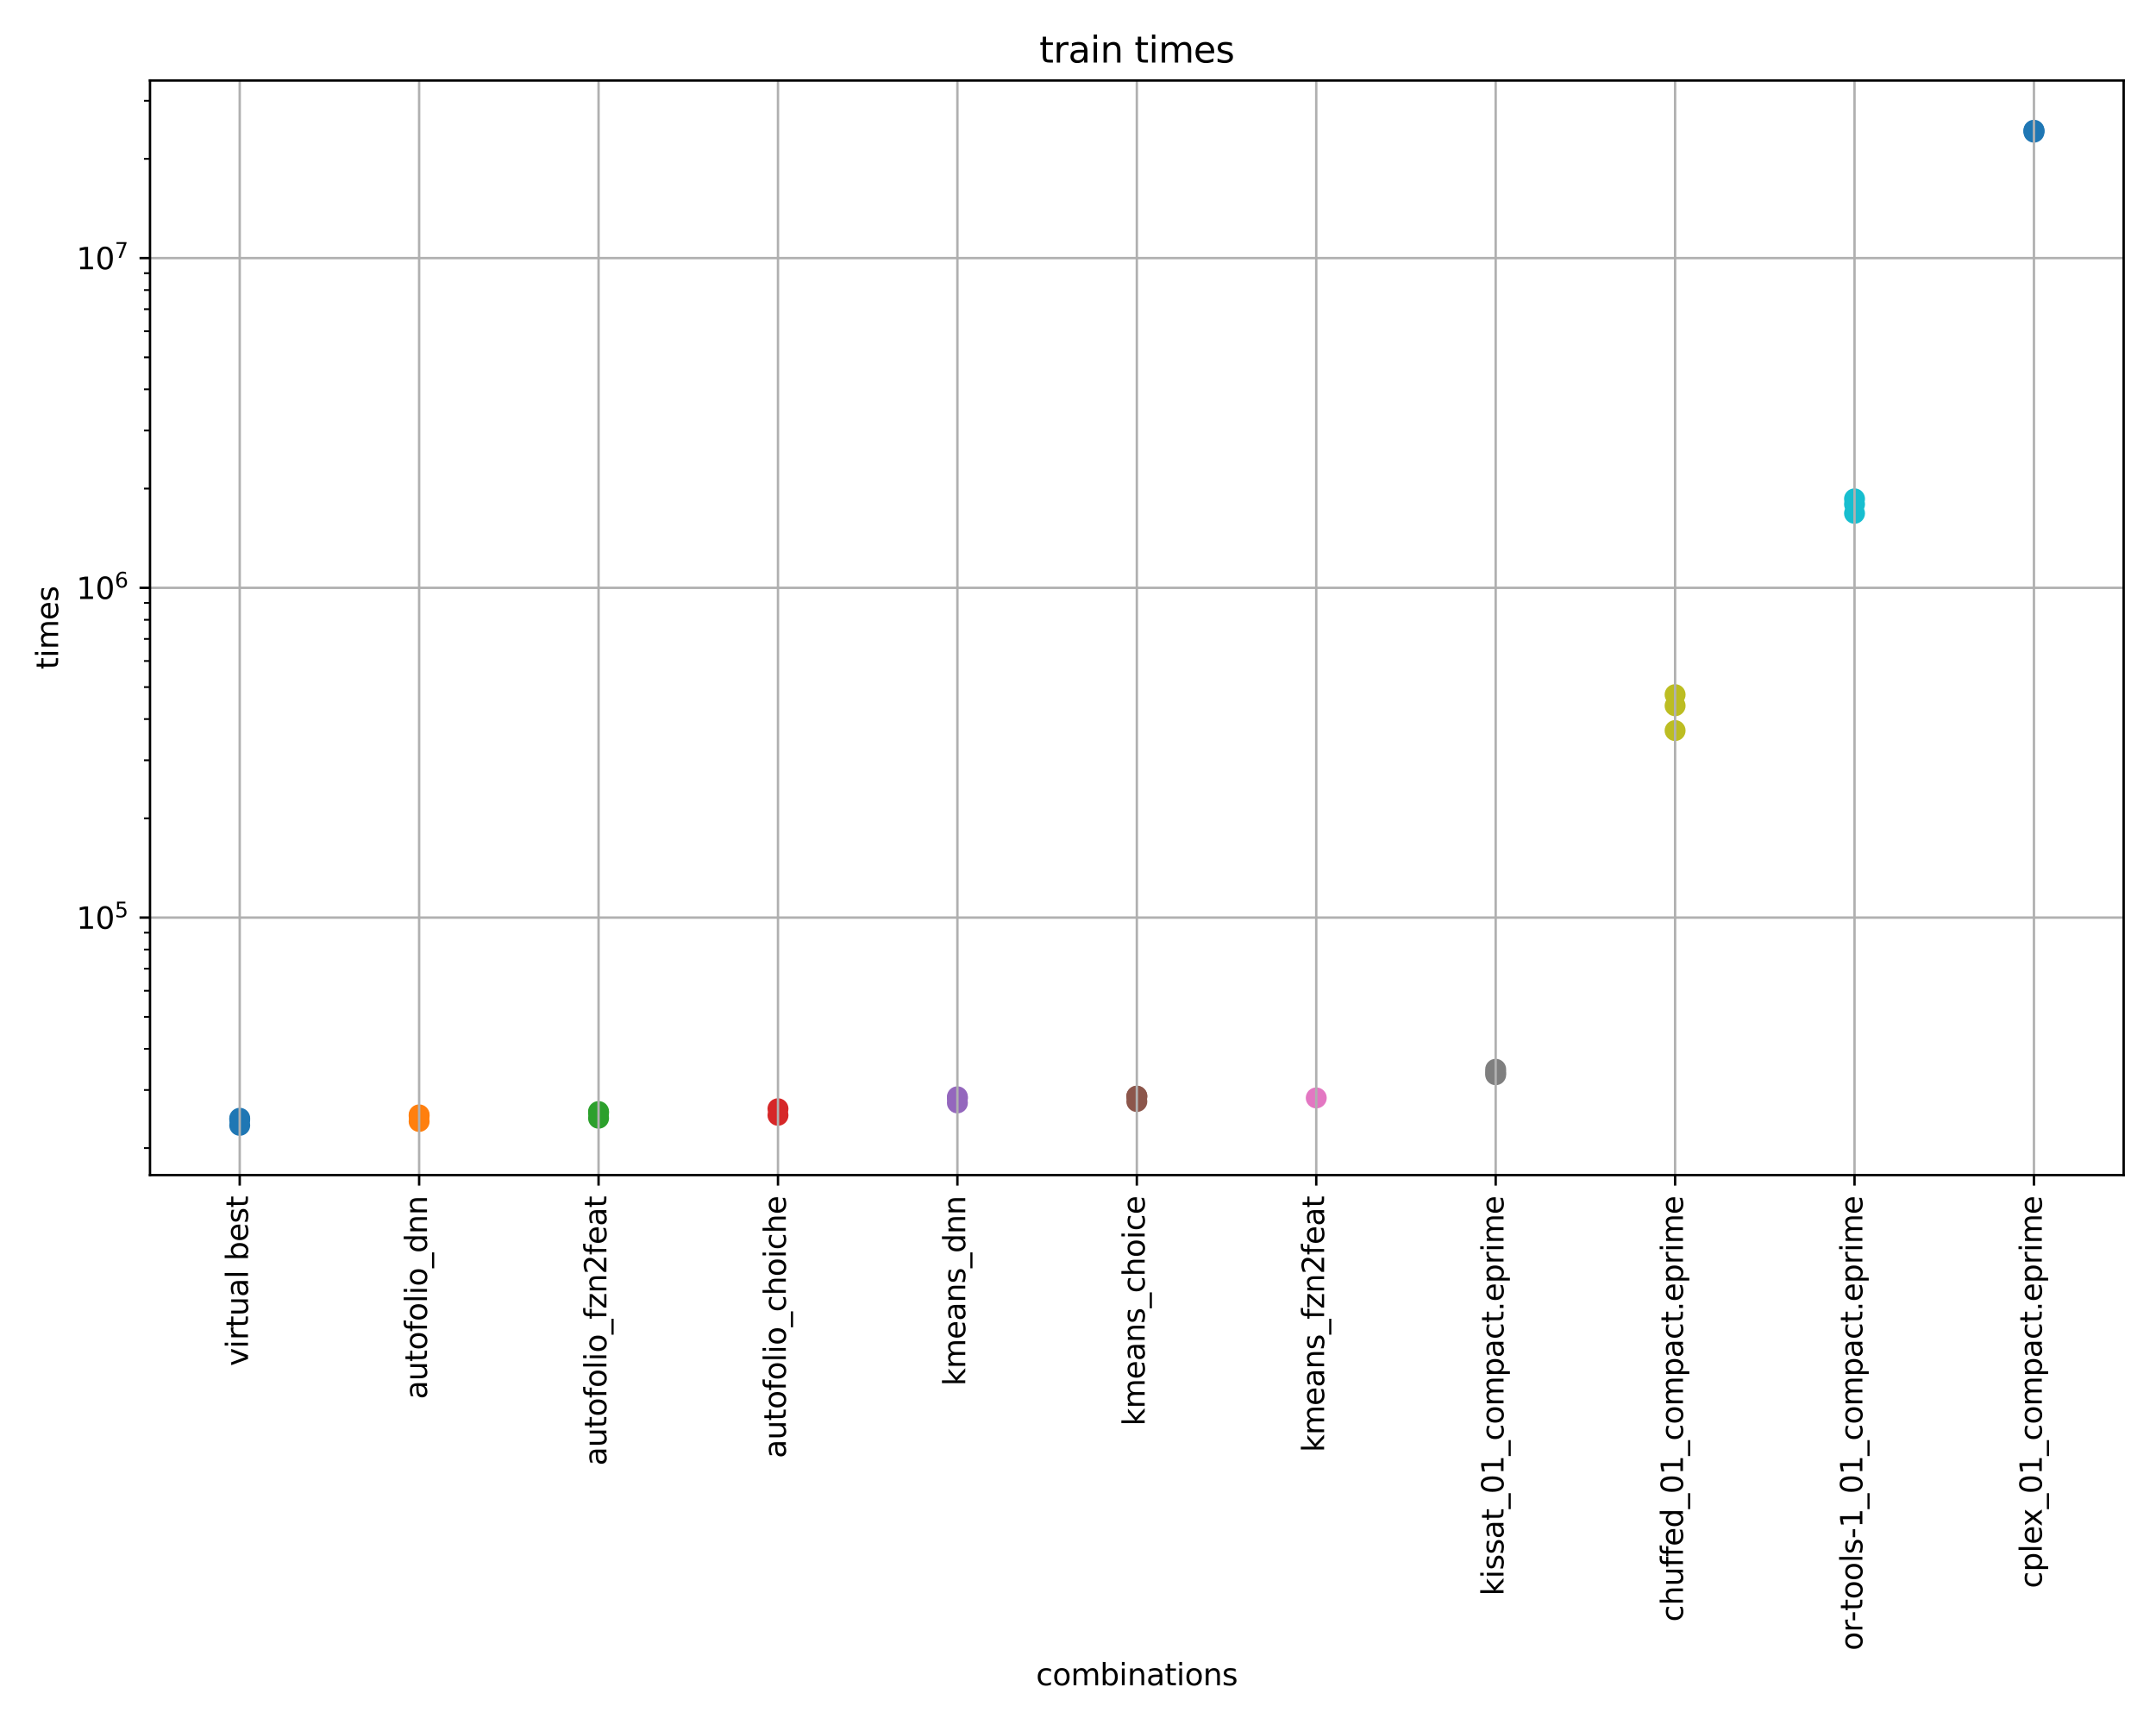 <?xml version="1.0" encoding="utf-8" standalone="no"?>
<!DOCTYPE svg PUBLIC "-//W3C//DTD SVG 1.1//EN"
  "http://www.w3.org/Graphics/SVG/1.1/DTD/svg11.dtd">
<svg xmlns:xlink="http://www.w3.org/1999/xlink" width="720pt" height="576pt" viewBox="0 0 720 576" xmlns="http://www.w3.org/2000/svg" version="1.1">
 <defs>
  <style type="text/css">*{stroke-linejoin: round; stroke-linecap: butt}</style>
 </defs>
 <g id="figure_1">
  <g id="patch_1">
   <path d="M 0 576 
L 720 576 
L 720 0 
L 0 0 
z
" style="fill: #ffffff"/>
  </g>
  <g id="axes_1">
   <g id="patch_2">
    <path d="M 50.093 392.38 
L 709.2 392.38 
L 709.2 26.88 
L 50.093 26.88 
z
" style="fill: #ffffff"/>
   </g>
   <g id="PathCollection_1">
    <defs>
     <path id="m46667ea261" d="M 0 3 
C 0.796 3 1.559 2.684 2.121 2.121 
C 2.684 1.559 3 0.796 3 0 
C 3 -0.796 2.684 -1.559 2.121 -2.121 
C 1.559 -2.684 0.796 -3 0 -3 
C -0.796 -3 -1.559 -2.684 -2.121 -2.121 
C -2.684 -1.559 -3 -0.796 -3 0 
C -3 0.796 -2.684 1.559 -2.121 2.121 
C -1.559 2.684 -0.796 3 0 3 
z
" style="stroke: #1f77b4"/>
    </defs>
    <g clip-path="url(#p99bb339313)">
     <use xlink:href="#m46667ea261" x="80.052" y="373.408" style="fill: #1f77b4; stroke: #1f77b4"/>
     <use xlink:href="#m46667ea261" x="80.052" y="375.766" style="fill: #1f77b4; stroke: #1f77b4"/>
     <use xlink:href="#m46667ea261" x="80.052" y="373.908" style="fill: #1f77b4; stroke: #1f77b4"/>
    </g>
   </g>
   <g id="PathCollection_2">
    <defs>
     <path id="m4de98bf201" d="M 0 3 
C 0.796 3 1.559 2.684 2.121 2.121 
C 2.684 1.559 3 0.796 3 0 
C 3 -0.796 2.684 -1.559 2.121 -2.121 
C 1.559 -2.684 0.796 -3 0 -3 
C -0.796 -3 -1.559 -2.684 -2.121 -2.121 
C -2.684 -1.559 -3 -0.796 -3 0 
C -3 0.796 -2.684 1.559 -2.121 2.121 
C -1.559 2.684 -0.796 3 0 3 
z
" style="stroke: #ff7f0e"/>
    </defs>
    <g clip-path="url(#p99bb339313)">
     <use xlink:href="#m4de98bf201" x="139.971" y="372.271" style="fill: #ff7f0e; stroke: #ff7f0e"/>
     <use xlink:href="#m4de98bf201" x="139.971" y="374.471" style="fill: #ff7f0e; stroke: #ff7f0e"/>
     <use xlink:href="#m4de98bf201" x="139.971" y="372.669" style="fill: #ff7f0e; stroke: #ff7f0e"/>
    </g>
   </g>
   <g id="PathCollection_3">
    <defs>
     <path id="mc4542f1af9" d="M 0 3 
C 0.796 3 1.559 2.684 2.121 2.121 
C 2.684 1.559 3 0.796 3 0 
C 3 -0.796 2.684 -1.559 2.121 -2.121 
C 1.559 -2.684 0.796 -3 0 -3 
C -0.796 -3 -1.559 -2.684 -2.121 -2.121 
C -2.684 -1.559 -3 -0.796 -3 0 
C -3 0.796 -2.684 1.559 -2.121 2.121 
C -1.559 2.684 -0.796 3 0 3 
z
" style="stroke: #2ca02c"/>
    </defs>
    <g clip-path="url(#p99bb339313)">
     <use xlink:href="#mc4542f1af9" x="199.89" y="371.164" style="fill: #2ca02c; stroke: #2ca02c"/>
     <use xlink:href="#mc4542f1af9" x="199.89" y="373.389" style="fill: #2ca02c; stroke: #2ca02c"/>
     <use xlink:href="#mc4542f1af9" x="199.89" y="371.604" style="fill: #2ca02c; stroke: #2ca02c"/>
    </g>
   </g>
   <g id="PathCollection_4">
    <defs>
     <path id="m61d41104b4" d="M 0 3 
C 0.796 3 1.559 2.684 2.121 2.121 
C 2.684 1.559 3 0.796 3 0 
C 3 -0.796 2.684 -1.559 2.121 -2.121 
C 1.559 -2.684 0.796 -3 0 -3 
C -0.796 -3 -1.559 -2.684 -2.121 -2.121 
C -2.684 -1.559 -3 -0.796 -3 0 
C -3 0.796 -2.684 1.559 -2.121 2.121 
C -1.559 2.684 -0.796 3 0 3 
z
" style="stroke: #d62728"/>
    </defs>
    <g clip-path="url(#p99bb339313)">
     <use xlink:href="#m61d41104b4" x="259.809" y="372.41" style="fill: #d62728; stroke: #d62728"/>
     <use xlink:href="#m61d41104b4" x="259.809" y="370.221" style="fill: #d62728; stroke: #d62728"/>
    </g>
   </g>
   <g id="PathCollection_5">
    <defs>
     <path id="ma23ea38bd5" d="M 0 3 
C 0.796 3 1.559 2.684 2.121 2.121 
C 2.684 1.559 3 0.796 3 0 
C 3 -0.796 2.684 -1.559 2.121 -2.121 
C 1.559 -2.684 0.796 -3 0 -3 
C -0.796 -3 -1.559 -2.684 -2.121 -2.121 
C -2.684 -1.559 -3 -0.796 -3 0 
C -3 0.796 -2.684 1.559 -2.121 2.121 
C -1.559 2.684 -0.796 3 0 3 
z
" style="stroke: #9467bd"/>
    </defs>
    <g clip-path="url(#p99bb339313)">
     <use xlink:href="#ma23ea38bd5" x="319.727" y="366.73" style="fill: #9467bd; stroke: #9467bd"/>
     <use xlink:href="#ma23ea38bd5" x="319.727" y="368.274" style="fill: #9467bd; stroke: #9467bd"/>
     <use xlink:href="#ma23ea38bd5" x="319.727" y="366.238" style="fill: #9467bd; stroke: #9467bd"/>
    </g>
   </g>
   <g id="PathCollection_6">
    <defs>
     <path id="mafead6c5e0" d="M 0 3 
C 0.796 3 1.559 2.684 2.121 2.121 
C 2.684 1.559 3 0.796 3 0 
C 3 -0.796 2.684 -1.559 2.121 -2.121 
C 1.559 -2.684 0.796 -3 0 -3 
C -0.796 -3 -1.559 -2.684 -2.121 -2.121 
C -2.684 -1.559 -3 -0.796 -3 0 
C -3 0.796 -2.684 1.559 -2.121 2.121 
C -1.559 2.684 -0.796 3 0 3 
z
" style="stroke: #8c564b"/>
    </defs>
    <g clip-path="url(#p99bb339313)">
     <use xlink:href="#mafead6c5e0" x="379.646" y="366.09" style="fill: #8c564b; stroke: #8c564b"/>
     <use xlink:href="#mafead6c5e0" x="379.646" y="367.811" style="fill: #8c564b; stroke: #8c564b"/>
     <use xlink:href="#mafead6c5e0" x="379.646" y="366.007" style="fill: #8c564b; stroke: #8c564b"/>
    </g>
   </g>
   <g id="PathCollection_7">
    <defs>
     <path id="m220229f5ec" d="M 0 3 
C 0.796 3 1.559 2.684 2.121 2.121 
C 2.684 1.559 3 0.796 3 0 
C 3 -0.796 2.684 -1.559 2.121 -2.121 
C 1.559 -2.684 0.796 -3 0 -3 
C -0.796 -3 -1.559 -2.684 -2.121 -2.121 
C -2.684 -1.559 -3 -0.796 -3 0 
C -3 0.796 -2.684 1.559 -2.121 2.121 
C -1.559 2.684 -0.796 3 0 3 
z
" style="stroke: #e377c2"/>
    </defs>
    <g clip-path="url(#p99bb339313)">
     <use xlink:href="#m220229f5ec" x="439.565" y="366.611" style="fill: #e377c2; stroke: #e377c2"/>
    </g>
   </g>
   <g id="PathCollection_8">
    <defs>
     <path id="mea072cd351" d="M 0 3 
C 0.796 3 1.559 2.684 2.121 2.121 
C 2.684 1.559 3 0.796 3 0 
C 3 -0.796 2.684 -1.559 2.121 -2.121 
C 1.559 -2.684 0.796 -3 0 -3 
C -0.796 -3 -1.559 -2.684 -2.121 -2.121 
C -2.684 -1.559 -3 -0.796 -3 0 
C -3 0.796 -2.684 1.559 -2.121 2.121 
C -1.559 2.684 -0.796 3 0 3 
z
" style="stroke: #7f7f7f"/>
    </defs>
    <g clip-path="url(#p99bb339313)">
     <use xlink:href="#mea072cd351" x="499.484" y="357.052" style="fill: #7f7f7f; stroke: #7f7f7f"/>
     <use xlink:href="#mea072cd351" x="499.484" y="358.861" style="fill: #7f7f7f; stroke: #7f7f7f"/>
     <use xlink:href="#mea072cd351" x="499.484" y="358.114" style="fill: #7f7f7f; stroke: #7f7f7f"/>
    </g>
   </g>
   <g id="PathCollection_9">
    <defs>
     <path id="m4707b23584" d="M 0 3 
C 0.796 3 1.559 2.684 2.121 2.121 
C 2.684 1.559 3 0.796 3 0 
C 3 -0.796 2.684 -1.559 2.121 -2.121 
C 1.559 -2.684 0.796 -3 0 -3 
C -0.796 -3 -1.559 -2.684 -2.121 -2.121 
C -2.684 -1.559 -3 -0.796 -3 0 
C -3 0.796 -2.684 1.559 -2.121 2.121 
C -1.559 2.684 -0.796 3 0 3 
z
" style="stroke: #bcbd22"/>
    </defs>
    <g clip-path="url(#p99bb339313)">
     <use xlink:href="#m4707b23584" x="559.403" y="231.955" style="fill: #bcbd22; stroke: #bcbd22"/>
     <use xlink:href="#m4707b23584" x="559.403" y="243.949" style="fill: #bcbd22; stroke: #bcbd22"/>
     <use xlink:href="#m4707b23584" x="559.403" y="235.662" style="fill: #bcbd22; stroke: #bcbd22"/>
    </g>
   </g>
   <g id="PathCollection_10">
    <defs>
     <path id="m5db2e984d7" d="M 0 3 
C 0.796 3 1.559 2.684 2.121 2.121 
C 2.684 1.559 3 0.796 3 0 
C 3 -0.796 2.684 -1.559 2.121 -2.121 
C 1.559 -2.684 0.796 -3 0 -3 
C -0.796 -3 -1.559 -2.684 -2.121 -2.121 
C -2.684 -1.559 -3 -0.796 -3 0 
C -3 0.796 -2.684 1.559 -2.121 2.121 
C -1.559 2.684 -0.796 3 0 3 
z
" style="stroke: #17becf"/>
    </defs>
    <g clip-path="url(#p99bb339313)">
     <use xlink:href="#m5db2e984d7" x="619.322" y="166.574" style="fill: #17becf; stroke: #17becf"/>
     <use xlink:href="#m5db2e984d7" x="619.322" y="171.411" style="fill: #17becf; stroke: #17becf"/>
     <use xlink:href="#m5db2e984d7" x="619.322" y="168.37" style="fill: #17becf; stroke: #17becf"/>
    </g>
   </g>
   <g id="PathCollection_11">
    <g clip-path="url(#p99bb339313)">
     <use xlink:href="#m46667ea261" x="679.241" y="44.132" style="fill: #1f77b4; stroke: #1f77b4"/>
     <use xlink:href="#m46667ea261" x="679.241" y="43.494" style="fill: #1f77b4; stroke: #1f77b4"/>
     <use xlink:href="#m46667ea261" x="679.241" y="43.706" style="fill: #1f77b4; stroke: #1f77b4"/>
    </g>
   </g>
   <g id="matplotlib.axis_1">
    <g id="xtick_1">
     <g id="line2d_1">
      <path d="M 80.052 392.38 
L 80.052 26.88 
" clip-path="url(#p99bb339313)" style="fill: none; stroke: #b0b0b0; stroke-width: 0.8; stroke-linecap: square"/>
     </g>
     <g id="line2d_2">
      <defs>
       <path id="me579ce4ff3" d="M 0 0 
L 0 3.5 
" style="stroke: #000000; stroke-width: 0.8"/>
      </defs>
      <g>
       <use xlink:href="#me579ce4ff3" x="80.052" y="392.38" style="stroke: #000000; stroke-width: 0.8"/>
      </g>
     </g>
     <g id="text_1">
      <!-- virtual best -->
      <g transform="translate(82.811 456.161) rotate(-90) scale(0.1 -0.1)">
       <defs>
        <path id="DejaVuSans-76" d="M 191 3500 
L 800 3500 
L 1894 563 
L 2988 3500 
L 3597 3500 
L 2284 0 
L 1503 0 
L 191 3500 
z
" transform="scale(0.016)"/>
        <path id="DejaVuSans-69" d="M 603 3500 
L 1178 3500 
L 1178 0 
L 603 0 
L 603 3500 
z
M 603 4863 
L 1178 4863 
L 1178 4134 
L 603 4134 
L 603 4863 
z
" transform="scale(0.016)"/>
        <path id="DejaVuSans-72" d="M 2631 2963 
Q 2534 3019 2420 3045 
Q 2306 3072 2169 3072 
Q 1681 3072 1420 2755 
Q 1159 2438 1159 1844 
L 1159 0 
L 581 0 
L 581 3500 
L 1159 3500 
L 1159 2956 
Q 1341 3275 1631 3429 
Q 1922 3584 2338 3584 
Q 2397 3584 2469 3576 
Q 2541 3569 2628 3553 
L 2631 2963 
z
" transform="scale(0.016)"/>
        <path id="DejaVuSans-74" d="M 1172 4494 
L 1172 3500 
L 2356 3500 
L 2356 3053 
L 1172 3053 
L 1172 1153 
Q 1172 725 1289 603 
Q 1406 481 1766 481 
L 2356 481 
L 2356 0 
L 1766 0 
Q 1100 0 847 248 
Q 594 497 594 1153 
L 594 3053 
L 172 3053 
L 172 3500 
L 594 3500 
L 594 4494 
L 1172 4494 
z
" transform="scale(0.016)"/>
        <path id="DejaVuSans-75" d="M 544 1381 
L 544 3500 
L 1119 3500 
L 1119 1403 
Q 1119 906 1312 657 
Q 1506 409 1894 409 
Q 2359 409 2629 706 
Q 2900 1003 2900 1516 
L 2900 3500 
L 3475 3500 
L 3475 0 
L 2900 0 
L 2900 538 
Q 2691 219 2414 64 
Q 2138 -91 1772 -91 
Q 1169 -91 856 284 
Q 544 659 544 1381 
z
M 1991 3584 
L 1991 3584 
z
" transform="scale(0.016)"/>
        <path id="DejaVuSans-61" d="M 2194 1759 
Q 1497 1759 1228 1600 
Q 959 1441 959 1056 
Q 959 750 1161 570 
Q 1363 391 1709 391 
Q 2188 391 2477 730 
Q 2766 1069 2766 1631 
L 2766 1759 
L 2194 1759 
z
M 3341 1997 
L 3341 0 
L 2766 0 
L 2766 531 
Q 2569 213 2275 61 
Q 1981 -91 1556 -91 
Q 1019 -91 701 211 
Q 384 513 384 1019 
Q 384 1609 779 1909 
Q 1175 2209 1959 2209 
L 2766 2209 
L 2766 2266 
Q 2766 2663 2505 2880 
Q 2244 3097 1772 3097 
Q 1472 3097 1187 3025 
Q 903 2953 641 2809 
L 641 3341 
Q 956 3463 1253 3523 
Q 1550 3584 1831 3584 
Q 2591 3584 2966 3190 
Q 3341 2797 3341 1997 
z
" transform="scale(0.016)"/>
        <path id="DejaVuSans-6c" d="M 603 4863 
L 1178 4863 
L 1178 0 
L 603 0 
L 603 4863 
z
" transform="scale(0.016)"/>
        <path id="DejaVuSans-20" transform="scale(0.016)"/>
        <path id="DejaVuSans-62" d="M 3116 1747 
Q 3116 2381 2855 2742 
Q 2594 3103 2138 3103 
Q 1681 3103 1420 2742 
Q 1159 2381 1159 1747 
Q 1159 1113 1420 752 
Q 1681 391 2138 391 
Q 2594 391 2855 752 
Q 3116 1113 3116 1747 
z
M 1159 2969 
Q 1341 3281 1617 3432 
Q 1894 3584 2278 3584 
Q 2916 3584 3314 3078 
Q 3713 2572 3713 1747 
Q 3713 922 3314 415 
Q 2916 -91 2278 -91 
Q 1894 -91 1617 61 
Q 1341 213 1159 525 
L 1159 0 
L 581 0 
L 581 4863 
L 1159 4863 
L 1159 2969 
z
" transform="scale(0.016)"/>
        <path id="DejaVuSans-65" d="M 3597 1894 
L 3597 1613 
L 953 1613 
Q 991 1019 1311 708 
Q 1631 397 2203 397 
Q 2534 397 2845 478 
Q 3156 559 3463 722 
L 3463 178 
Q 3153 47 2828 -22 
Q 2503 -91 2169 -91 
Q 1331 -91 842 396 
Q 353 884 353 1716 
Q 353 2575 817 3079 
Q 1281 3584 2069 3584 
Q 2775 3584 3186 3129 
Q 3597 2675 3597 1894 
z
M 3022 2063 
Q 3016 2534 2758 2815 
Q 2500 3097 2075 3097 
Q 1594 3097 1305 2825 
Q 1016 2553 972 2059 
L 3022 2063 
z
" transform="scale(0.016)"/>
        <path id="DejaVuSans-73" d="M 2834 3397 
L 2834 2853 
Q 2591 2978 2328 3040 
Q 2066 3103 1784 3103 
Q 1356 3103 1142 2972 
Q 928 2841 928 2578 
Q 928 2378 1081 2264 
Q 1234 2150 1697 2047 
L 1894 2003 
Q 2506 1872 2764 1633 
Q 3022 1394 3022 966 
Q 3022 478 2636 193 
Q 2250 -91 1575 -91 
Q 1294 -91 989 -36 
Q 684 19 347 128 
L 347 722 
Q 666 556 975 473 
Q 1284 391 1588 391 
Q 1994 391 2212 530 
Q 2431 669 2431 922 
Q 2431 1156 2273 1281 
Q 2116 1406 1581 1522 
L 1381 1569 
Q 847 1681 609 1914 
Q 372 2147 372 2553 
Q 372 3047 722 3315 
Q 1072 3584 1716 3584 
Q 2034 3584 2315 3537 
Q 2597 3491 2834 3397 
z
" transform="scale(0.016)"/>
       </defs>
       <use xlink:href="#DejaVuSans-76"/>
       <use xlink:href="#DejaVuSans-69" x="59.18"/>
       <use xlink:href="#DejaVuSans-72" x="86.963"/>
       <use xlink:href="#DejaVuSans-74" x="128.076"/>
       <use xlink:href="#DejaVuSans-75" x="167.285"/>
       <use xlink:href="#DejaVuSans-61" x="230.664"/>
       <use xlink:href="#DejaVuSans-6c" x="291.943"/>
       <use xlink:href="#DejaVuSans-20" x="319.727"/>
       <use xlink:href="#DejaVuSans-62" x="351.514"/>
       <use xlink:href="#DejaVuSans-65" x="414.99"/>
       <use xlink:href="#DejaVuSans-73" x="476.514"/>
       <use xlink:href="#DejaVuSans-74" x="528.613"/>
      </g>
     </g>
    </g>
    <g id="xtick_2">
     <g id="line2d_3">
      <path d="M 139.971 392.38 
L 139.971 26.88 
" clip-path="url(#p99bb339313)" style="fill: none; stroke: #b0b0b0; stroke-width: 0.8; stroke-linecap: square"/>
     </g>
     <g id="line2d_4">
      <g>
       <use xlink:href="#me579ce4ff3" x="139.971" y="392.38" style="stroke: #000000; stroke-width: 0.8"/>
      </g>
     </g>
     <g id="text_2">
      <!-- autofolio_dnn -->
      <g transform="translate(142.591 467.222) rotate(-90) scale(0.1 -0.1)">
       <defs>
        <path id="DejaVuSans-6f" d="M 1959 3097 
Q 1497 3097 1228 2736 
Q 959 2375 959 1747 
Q 959 1119 1226 758 
Q 1494 397 1959 397 
Q 2419 397 2687 759 
Q 2956 1122 2956 1747 
Q 2956 2369 2687 2733 
Q 2419 3097 1959 3097 
z
M 1959 3584 
Q 2709 3584 3137 3096 
Q 3566 2609 3566 1747 
Q 3566 888 3137 398 
Q 2709 -91 1959 -91 
Q 1206 -91 779 398 
Q 353 888 353 1747 
Q 353 2609 779 3096 
Q 1206 3584 1959 3584 
z
" transform="scale(0.016)"/>
        <path id="DejaVuSans-66" d="M 2375 4863 
L 2375 4384 
L 1825 4384 
Q 1516 4384 1395 4259 
Q 1275 4134 1275 3809 
L 1275 3500 
L 2222 3500 
L 2222 3053 
L 1275 3053 
L 1275 0 
L 697 0 
L 697 3053 
L 147 3053 
L 147 3500 
L 697 3500 
L 697 3744 
Q 697 4328 969 4595 
Q 1241 4863 1831 4863 
L 2375 4863 
z
" transform="scale(0.016)"/>
        <path id="DejaVuSans-5f" d="M 3263 -1063 
L 3263 -1509 
L -63 -1509 
L -63 -1063 
L 3263 -1063 
z
" transform="scale(0.016)"/>
        <path id="DejaVuSans-64" d="M 2906 2969 
L 2906 4863 
L 3481 4863 
L 3481 0 
L 2906 0 
L 2906 525 
Q 2725 213 2448 61 
Q 2172 -91 1784 -91 
Q 1150 -91 751 415 
Q 353 922 353 1747 
Q 353 2572 751 3078 
Q 1150 3584 1784 3584 
Q 2172 3584 2448 3432 
Q 2725 3281 2906 2969 
z
M 947 1747 
Q 947 1113 1208 752 
Q 1469 391 1925 391 
Q 2381 391 2643 752 
Q 2906 1113 2906 1747 
Q 2906 2381 2643 2742 
Q 2381 3103 1925 3103 
Q 1469 3103 1208 2742 
Q 947 2381 947 1747 
z
" transform="scale(0.016)"/>
        <path id="DejaVuSans-6e" d="M 3513 2113 
L 3513 0 
L 2938 0 
L 2938 2094 
Q 2938 2591 2744 2837 
Q 2550 3084 2163 3084 
Q 1697 3084 1428 2787 
Q 1159 2491 1159 1978 
L 1159 0 
L 581 0 
L 581 3500 
L 1159 3500 
L 1159 2956 
Q 1366 3272 1645 3428 
Q 1925 3584 2291 3584 
Q 2894 3584 3203 3211 
Q 3513 2838 3513 2113 
z
" transform="scale(0.016)"/>
       </defs>
       <use xlink:href="#DejaVuSans-61"/>
       <use xlink:href="#DejaVuSans-75" x="61.279"/>
       <use xlink:href="#DejaVuSans-74" x="124.658"/>
       <use xlink:href="#DejaVuSans-6f" x="163.867"/>
       <use xlink:href="#DejaVuSans-66" x="225.049"/>
       <use xlink:href="#DejaVuSans-6f" x="260.254"/>
       <use xlink:href="#DejaVuSans-6c" x="321.436"/>
       <use xlink:href="#DejaVuSans-69" x="349.219"/>
       <use xlink:href="#DejaVuSans-6f" x="377.002"/>
       <use xlink:href="#DejaVuSans-5f" x="438.184"/>
       <use xlink:href="#DejaVuSans-64" x="488.184"/>
       <use xlink:href="#DejaVuSans-6e" x="551.66"/>
       <use xlink:href="#DejaVuSans-6e" x="615.039"/>
      </g>
     </g>
    </g>
    <g id="xtick_3">
     <g id="line2d_5">
      <path d="M 199.89 392.38 
L 199.89 26.88 
" clip-path="url(#p99bb339313)" style="fill: none; stroke: #b0b0b0; stroke-width: 0.8; stroke-linecap: square"/>
     </g>
     <g id="line2d_6">
      <g>
       <use xlink:href="#me579ce4ff3" x="199.89" y="392.38" style="stroke: #000000; stroke-width: 0.8"/>
      </g>
     </g>
     <g id="text_3">
      <!-- autofolio_fzn2feat -->
      <g transform="translate(202.51 489.389) rotate(-90) scale(0.1 -0.1)">
       <defs>
        <path id="DejaVuSans-7a" d="M 353 3500 
L 3084 3500 
L 3084 2975 
L 922 459 
L 3084 459 
L 3084 0 
L 275 0 
L 275 525 
L 2438 3041 
L 353 3041 
L 353 3500 
z
" transform="scale(0.016)"/>
        <path id="DejaVuSans-32" d="M 1228 531 
L 3431 531 
L 3431 0 
L 469 0 
L 469 531 
Q 828 903 1448 1529 
Q 2069 2156 2228 2338 
Q 2531 2678 2651 2914 
Q 2772 3150 2772 3378 
Q 2772 3750 2511 3984 
Q 2250 4219 1831 4219 
Q 1534 4219 1204 4116 
Q 875 4013 500 3803 
L 500 4441 
Q 881 4594 1212 4672 
Q 1544 4750 1819 4750 
Q 2544 4750 2975 4387 
Q 3406 4025 3406 3419 
Q 3406 3131 3298 2873 
Q 3191 2616 2906 2266 
Q 2828 2175 2409 1742 
Q 1991 1309 1228 531 
z
" transform="scale(0.016)"/>
       </defs>
       <use xlink:href="#DejaVuSans-61"/>
       <use xlink:href="#DejaVuSans-75" x="61.279"/>
       <use xlink:href="#DejaVuSans-74" x="124.658"/>
       <use xlink:href="#DejaVuSans-6f" x="163.867"/>
       <use xlink:href="#DejaVuSans-66" x="225.049"/>
       <use xlink:href="#DejaVuSans-6f" x="260.254"/>
       <use xlink:href="#DejaVuSans-6c" x="321.436"/>
       <use xlink:href="#DejaVuSans-69" x="349.219"/>
       <use xlink:href="#DejaVuSans-6f" x="377.002"/>
       <use xlink:href="#DejaVuSans-5f" x="438.184"/>
       <use xlink:href="#DejaVuSans-66" x="488.184"/>
       <use xlink:href="#DejaVuSans-7a" x="523.389"/>
       <use xlink:href="#DejaVuSans-6e" x="575.879"/>
       <use xlink:href="#DejaVuSans-32" x="639.258"/>
       <use xlink:href="#DejaVuSans-66" x="702.881"/>
       <use xlink:href="#DejaVuSans-65" x="738.086"/>
       <use xlink:href="#DejaVuSans-61" x="799.609"/>
       <use xlink:href="#DejaVuSans-74" x="860.889"/>
      </g>
     </g>
    </g>
    <g id="xtick_4">
     <g id="line2d_7">
      <path d="M 259.809 392.38 
L 259.809 26.88 
" clip-path="url(#p99bb339313)" style="fill: none; stroke: #b0b0b0; stroke-width: 0.8; stroke-linecap: square"/>
     </g>
     <g id="line2d_8">
      <g>
       <use xlink:href="#me579ce4ff3" x="259.809" y="392.38" style="stroke: #000000; stroke-width: 0.8"/>
      </g>
     </g>
     <g id="text_4">
      <!-- autofolio_choiche -->
      <g transform="translate(262.429 486.921) rotate(-90) scale(0.1 -0.1)">
       <defs>
        <path id="DejaVuSans-63" d="M 3122 3366 
L 3122 2828 
Q 2878 2963 2633 3030 
Q 2388 3097 2138 3097 
Q 1578 3097 1268 2742 
Q 959 2388 959 1747 
Q 959 1106 1268 751 
Q 1578 397 2138 397 
Q 2388 397 2633 464 
Q 2878 531 3122 666 
L 3122 134 
Q 2881 22 2623 -34 
Q 2366 -91 2075 -91 
Q 1284 -91 818 406 
Q 353 903 353 1747 
Q 353 2603 823 3093 
Q 1294 3584 2113 3584 
Q 2378 3584 2631 3529 
Q 2884 3475 3122 3366 
z
" transform="scale(0.016)"/>
        <path id="DejaVuSans-68" d="M 3513 2113 
L 3513 0 
L 2938 0 
L 2938 2094 
Q 2938 2591 2744 2837 
Q 2550 3084 2163 3084 
Q 1697 3084 1428 2787 
Q 1159 2491 1159 1978 
L 1159 0 
L 581 0 
L 581 4863 
L 1159 4863 
L 1159 2956 
Q 1366 3272 1645 3428 
Q 1925 3584 2291 3584 
Q 2894 3584 3203 3211 
Q 3513 2838 3513 2113 
z
" transform="scale(0.016)"/>
       </defs>
       <use xlink:href="#DejaVuSans-61"/>
       <use xlink:href="#DejaVuSans-75" x="61.279"/>
       <use xlink:href="#DejaVuSans-74" x="124.658"/>
       <use xlink:href="#DejaVuSans-6f" x="163.867"/>
       <use xlink:href="#DejaVuSans-66" x="225.049"/>
       <use xlink:href="#DejaVuSans-6f" x="260.254"/>
       <use xlink:href="#DejaVuSans-6c" x="321.436"/>
       <use xlink:href="#DejaVuSans-69" x="349.219"/>
       <use xlink:href="#DejaVuSans-6f" x="377.002"/>
       <use xlink:href="#DejaVuSans-5f" x="438.184"/>
       <use xlink:href="#DejaVuSans-63" x="488.184"/>
       <use xlink:href="#DejaVuSans-68" x="543.164"/>
       <use xlink:href="#DejaVuSans-6f" x="606.543"/>
       <use xlink:href="#DejaVuSans-69" x="667.725"/>
       <use xlink:href="#DejaVuSans-63" x="695.508"/>
       <use xlink:href="#DejaVuSans-68" x="750.488"/>
       <use xlink:href="#DejaVuSans-65" x="813.867"/>
      </g>
     </g>
    </g>
    <g id="xtick_5">
     <g id="line2d_9">
      <path d="M 319.727 392.38 
L 319.727 26.88 
" clip-path="url(#p99bb339313)" style="fill: none; stroke: #b0b0b0; stroke-width: 0.8; stroke-linecap: square"/>
     </g>
     <g id="line2d_10">
      <g>
       <use xlink:href="#me579ce4ff3" x="319.727" y="392.38" style="stroke: #000000; stroke-width: 0.8"/>
      </g>
     </g>
     <g id="text_5">
      <!-- kmeans_dnn -->
      <g transform="translate(322.348 462.763) rotate(-90) scale(0.1 -0.1)">
       <defs>
        <path id="DejaVuSans-6b" d="M 581 4863 
L 1159 4863 
L 1159 1991 
L 2875 3500 
L 3609 3500 
L 1753 1863 
L 3688 0 
L 2938 0 
L 1159 1709 
L 1159 0 
L 581 0 
L 581 4863 
z
" transform="scale(0.016)"/>
        <path id="DejaVuSans-6d" d="M 3328 2828 
Q 3544 3216 3844 3400 
Q 4144 3584 4550 3584 
Q 5097 3584 5394 3201 
Q 5691 2819 5691 2113 
L 5691 0 
L 5113 0 
L 5113 2094 
Q 5113 2597 4934 2840 
Q 4756 3084 4391 3084 
Q 3944 3084 3684 2787 
Q 3425 2491 3425 1978 
L 3425 0 
L 2847 0 
L 2847 2094 
Q 2847 2600 2669 2842 
Q 2491 3084 2119 3084 
Q 1678 3084 1418 2786 
Q 1159 2488 1159 1978 
L 1159 0 
L 581 0 
L 581 3500 
L 1159 3500 
L 1159 2956 
Q 1356 3278 1631 3431 
Q 1906 3584 2284 3584 
Q 2666 3584 2933 3390 
Q 3200 3197 3328 2828 
z
" transform="scale(0.016)"/>
       </defs>
       <use xlink:href="#DejaVuSans-6b"/>
       <use xlink:href="#DejaVuSans-6d" x="57.91"/>
       <use xlink:href="#DejaVuSans-65" x="155.322"/>
       <use xlink:href="#DejaVuSans-61" x="216.846"/>
       <use xlink:href="#DejaVuSans-6e" x="278.125"/>
       <use xlink:href="#DejaVuSans-73" x="341.504"/>
       <use xlink:href="#DejaVuSans-5f" x="393.604"/>
       <use xlink:href="#DejaVuSans-64" x="443.604"/>
       <use xlink:href="#DejaVuSans-6e" x="507.08"/>
       <use xlink:href="#DejaVuSans-6e" x="570.459"/>
      </g>
     </g>
    </g>
    <g id="xtick_6">
     <g id="line2d_11">
      <path d="M 379.646 392.38 
L 379.646 26.88 
" clip-path="url(#p99bb339313)" style="fill: none; stroke: #b0b0b0; stroke-width: 0.8; stroke-linecap: square"/>
     </g>
     <g id="line2d_12">
      <g>
       <use xlink:href="#me579ce4ff3" x="379.646" y="392.38" style="stroke: #000000; stroke-width: 0.8"/>
      </g>
     </g>
     <g id="text_6">
      <!-- kmeans_choice -->
      <g transform="translate(382.267 476.124) rotate(-90) scale(0.1 -0.1)">
       <use xlink:href="#DejaVuSans-6b"/>
       <use xlink:href="#DejaVuSans-6d" x="57.91"/>
       <use xlink:href="#DejaVuSans-65" x="155.322"/>
       <use xlink:href="#DejaVuSans-61" x="216.846"/>
       <use xlink:href="#DejaVuSans-6e" x="278.125"/>
       <use xlink:href="#DejaVuSans-73" x="341.504"/>
       <use xlink:href="#DejaVuSans-5f" x="393.604"/>
       <use xlink:href="#DejaVuSans-63" x="443.604"/>
       <use xlink:href="#DejaVuSans-68" x="498.584"/>
       <use xlink:href="#DejaVuSans-6f" x="561.963"/>
       <use xlink:href="#DejaVuSans-69" x="623.145"/>
       <use xlink:href="#DejaVuSans-63" x="650.928"/>
       <use xlink:href="#DejaVuSans-65" x="705.908"/>
      </g>
     </g>
    </g>
    <g id="xtick_7">
     <g id="line2d_13">
      <path d="M 439.565 392.38 
L 439.565 26.88 
" clip-path="url(#p99bb339313)" style="fill: none; stroke: #b0b0b0; stroke-width: 0.8; stroke-linecap: square"/>
     </g>
     <g id="line2d_14">
      <g>
       <use xlink:href="#me579ce4ff3" x="439.565" y="392.38" style="stroke: #000000; stroke-width: 0.8"/>
      </g>
     </g>
     <g id="text_7">
      <!-- kmeans_fzn2feat -->
      <g transform="translate(442.186 484.93) rotate(-90) scale(0.1 -0.1)">
       <use xlink:href="#DejaVuSans-6b"/>
       <use xlink:href="#DejaVuSans-6d" x="57.91"/>
       <use xlink:href="#DejaVuSans-65" x="155.322"/>
       <use xlink:href="#DejaVuSans-61" x="216.846"/>
       <use xlink:href="#DejaVuSans-6e" x="278.125"/>
       <use xlink:href="#DejaVuSans-73" x="341.504"/>
       <use xlink:href="#DejaVuSans-5f" x="393.604"/>
       <use xlink:href="#DejaVuSans-66" x="443.604"/>
       <use xlink:href="#DejaVuSans-7a" x="478.809"/>
       <use xlink:href="#DejaVuSans-6e" x="531.299"/>
       <use xlink:href="#DejaVuSans-32" x="594.678"/>
       <use xlink:href="#DejaVuSans-66" x="658.301"/>
       <use xlink:href="#DejaVuSans-65" x="693.506"/>
       <use xlink:href="#DejaVuSans-61" x="755.029"/>
       <use xlink:href="#DejaVuSans-74" x="816.309"/>
      </g>
     </g>
    </g>
    <g id="xtick_8">
     <g id="line2d_15">
      <path d="M 499.484 392.38 
L 499.484 26.88 
" clip-path="url(#p99bb339313)" style="fill: none; stroke: #b0b0b0; stroke-width: 0.8; stroke-linecap: square"/>
     </g>
     <g id="line2d_16">
      <g>
       <use xlink:href="#me579ce4ff3" x="499.484" y="392.38" style="stroke: #000000; stroke-width: 0.8"/>
      </g>
     </g>
     <g id="text_8">
      <!-- kissat_01_compact.eprime -->
      <g transform="translate(502.104 532.857) rotate(-90) scale(0.1 -0.1)">
       <defs>
        <path id="DejaVuSans-30" d="M 2034 4250 
Q 1547 4250 1301 3770 
Q 1056 3291 1056 2328 
Q 1056 1369 1301 889 
Q 1547 409 2034 409 
Q 2525 409 2770 889 
Q 3016 1369 3016 2328 
Q 3016 3291 2770 3770 
Q 2525 4250 2034 4250 
z
M 2034 4750 
Q 2819 4750 3233 4129 
Q 3647 3509 3647 2328 
Q 3647 1150 3233 529 
Q 2819 -91 2034 -91 
Q 1250 -91 836 529 
Q 422 1150 422 2328 
Q 422 3509 836 4129 
Q 1250 4750 2034 4750 
z
" transform="scale(0.016)"/>
        <path id="DejaVuSans-31" d="M 794 531 
L 1825 531 
L 1825 4091 
L 703 3866 
L 703 4441 
L 1819 4666 
L 2450 4666 
L 2450 531 
L 3481 531 
L 3481 0 
L 794 0 
L 794 531 
z
" transform="scale(0.016)"/>
        <path id="DejaVuSans-70" d="M 1159 525 
L 1159 -1331 
L 581 -1331 
L 581 3500 
L 1159 3500 
L 1159 2969 
Q 1341 3281 1617 3432 
Q 1894 3584 2278 3584 
Q 2916 3584 3314 3078 
Q 3713 2572 3713 1747 
Q 3713 922 3314 415 
Q 2916 -91 2278 -91 
Q 1894 -91 1617 61 
Q 1341 213 1159 525 
z
M 3116 1747 
Q 3116 2381 2855 2742 
Q 2594 3103 2138 3103 
Q 1681 3103 1420 2742 
Q 1159 2381 1159 1747 
Q 1159 1113 1420 752 
Q 1681 391 2138 391 
Q 2594 391 2855 752 
Q 3116 1113 3116 1747 
z
" transform="scale(0.016)"/>
        <path id="DejaVuSans-2e" d="M 684 794 
L 1344 794 
L 1344 0 
L 684 0 
L 684 794 
z
" transform="scale(0.016)"/>
       </defs>
       <use xlink:href="#DejaVuSans-6b"/>
       <use xlink:href="#DejaVuSans-69" x="57.91"/>
       <use xlink:href="#DejaVuSans-73" x="85.693"/>
       <use xlink:href="#DejaVuSans-73" x="137.793"/>
       <use xlink:href="#DejaVuSans-61" x="189.893"/>
       <use xlink:href="#DejaVuSans-74" x="251.172"/>
       <use xlink:href="#DejaVuSans-5f" x="290.381"/>
       <use xlink:href="#DejaVuSans-30" x="340.381"/>
       <use xlink:href="#DejaVuSans-31" x="404.004"/>
       <use xlink:href="#DejaVuSans-5f" x="467.627"/>
       <use xlink:href="#DejaVuSans-63" x="517.627"/>
       <use xlink:href="#DejaVuSans-6f" x="572.607"/>
       <use xlink:href="#DejaVuSans-6d" x="633.789"/>
       <use xlink:href="#DejaVuSans-70" x="731.201"/>
       <use xlink:href="#DejaVuSans-61" x="794.678"/>
       <use xlink:href="#DejaVuSans-63" x="855.957"/>
       <use xlink:href="#DejaVuSans-74" x="910.938"/>
       <use xlink:href="#DejaVuSans-2e" x="950.146"/>
       <use xlink:href="#DejaVuSans-65" x="981.934"/>
       <use xlink:href="#DejaVuSans-70" x="1043.457"/>
       <use xlink:href="#DejaVuSans-72" x="1106.934"/>
       <use xlink:href="#DejaVuSans-69" x="1148.047"/>
       <use xlink:href="#DejaVuSans-6d" x="1175.83"/>
       <use xlink:href="#DejaVuSans-65" x="1273.242"/>
      </g>
     </g>
    </g>
    <g id="xtick_9">
     <g id="line2d_17">
      <path d="M 559.403 392.38 
L 559.403 26.88 
" clip-path="url(#p99bb339313)" style="fill: none; stroke: #b0b0b0; stroke-width: 0.8; stroke-linecap: square"/>
     </g>
     <g id="line2d_18">
      <g>
       <use xlink:href="#me579ce4ff3" x="559.403" y="392.38" style="stroke: #000000; stroke-width: 0.8"/>
      </g>
     </g>
     <g id="text_9">
      <!-- chuffed_01_compact.eprime -->
      <g transform="translate(562.023 541.536) rotate(-90) scale(0.1 -0.1)">
       <use xlink:href="#DejaVuSans-63"/>
       <use xlink:href="#DejaVuSans-68" x="54.98"/>
       <use xlink:href="#DejaVuSans-75" x="118.359"/>
       <use xlink:href="#DejaVuSans-66" x="181.738"/>
       <use xlink:href="#DejaVuSans-66" x="216.943"/>
       <use xlink:href="#DejaVuSans-65" x="252.148"/>
       <use xlink:href="#DejaVuSans-64" x="313.672"/>
       <use xlink:href="#DejaVuSans-5f" x="377.148"/>
       <use xlink:href="#DejaVuSans-30" x="427.148"/>
       <use xlink:href="#DejaVuSans-31" x="490.771"/>
       <use xlink:href="#DejaVuSans-5f" x="554.395"/>
       <use xlink:href="#DejaVuSans-63" x="604.395"/>
       <use xlink:href="#DejaVuSans-6f" x="659.375"/>
       <use xlink:href="#DejaVuSans-6d" x="720.557"/>
       <use xlink:href="#DejaVuSans-70" x="817.969"/>
       <use xlink:href="#DejaVuSans-61" x="881.445"/>
       <use xlink:href="#DejaVuSans-63" x="942.725"/>
       <use xlink:href="#DejaVuSans-74" x="997.705"/>
       <use xlink:href="#DejaVuSans-2e" x="1036.914"/>
       <use xlink:href="#DejaVuSans-65" x="1068.701"/>
       <use xlink:href="#DejaVuSans-70" x="1130.225"/>
       <use xlink:href="#DejaVuSans-72" x="1193.701"/>
       <use xlink:href="#DejaVuSans-69" x="1234.814"/>
       <use xlink:href="#DejaVuSans-6d" x="1262.598"/>
       <use xlink:href="#DejaVuSans-65" x="1360.01"/>
      </g>
     </g>
    </g>
    <g id="xtick_10">
     <g id="line2d_19">
      <path d="M 619.322 392.38 
L 619.322 26.88 
" clip-path="url(#p99bb339313)" style="fill: none; stroke: #b0b0b0; stroke-width: 0.8; stroke-linecap: square"/>
     </g>
     <g id="line2d_20">
      <g>
       <use xlink:href="#me579ce4ff3" x="619.322" y="392.38" style="stroke: #000000; stroke-width: 0.8"/>
      </g>
     </g>
     <g id="text_10">
      <!-- or-tools-1_01_compact.eprime -->
      <g transform="translate(621.942 551.136) rotate(-90) scale(0.1 -0.1)">
       <defs>
        <path id="DejaVuSans-2d" d="M 313 2009 
L 1997 2009 
L 1997 1497 
L 313 1497 
L 313 2009 
z
" transform="scale(0.016)"/>
       </defs>
       <use xlink:href="#DejaVuSans-6f"/>
       <use xlink:href="#DejaVuSans-72" x="61.182"/>
       <use xlink:href="#DejaVuSans-2d" x="95.92"/>
       <use xlink:href="#DejaVuSans-74" x="132.004"/>
       <use xlink:href="#DejaVuSans-6f" x="171.213"/>
       <use xlink:href="#DejaVuSans-6f" x="232.395"/>
       <use xlink:href="#DejaVuSans-6c" x="293.576"/>
       <use xlink:href="#DejaVuSans-73" x="321.359"/>
       <use xlink:href="#DejaVuSans-2d" x="373.459"/>
       <use xlink:href="#DejaVuSans-31" x="409.543"/>
       <use xlink:href="#DejaVuSans-5f" x="473.166"/>
       <use xlink:href="#DejaVuSans-30" x="523.166"/>
       <use xlink:href="#DejaVuSans-31" x="586.789"/>
       <use xlink:href="#DejaVuSans-5f" x="650.412"/>
       <use xlink:href="#DejaVuSans-63" x="700.412"/>
       <use xlink:href="#DejaVuSans-6f" x="755.393"/>
       <use xlink:href="#DejaVuSans-6d" x="816.574"/>
       <use xlink:href="#DejaVuSans-70" x="913.986"/>
       <use xlink:href="#DejaVuSans-61" x="977.463"/>
       <use xlink:href="#DejaVuSans-63" x="1038.742"/>
       <use xlink:href="#DejaVuSans-74" x="1093.723"/>
       <use xlink:href="#DejaVuSans-2e" x="1132.932"/>
       <use xlink:href="#DejaVuSans-65" x="1164.719"/>
       <use xlink:href="#DejaVuSans-70" x="1226.242"/>
       <use xlink:href="#DejaVuSans-72" x="1289.719"/>
       <use xlink:href="#DejaVuSans-69" x="1330.832"/>
       <use xlink:href="#DejaVuSans-6d" x="1358.615"/>
       <use xlink:href="#DejaVuSans-65" x="1456.027"/>
      </g>
     </g>
    </g>
    <g id="xtick_11">
     <g id="line2d_21">
      <path d="M 679.241 392.38 
L 679.241 26.88 
" clip-path="url(#p99bb339313)" style="fill: none; stroke: #b0b0b0; stroke-width: 0.8; stroke-linecap: square"/>
     </g>
     <g id="line2d_22">
      <g>
       <use xlink:href="#me579ce4ff3" x="679.241" y="392.38" style="stroke: #000000; stroke-width: 0.8"/>
      </g>
     </g>
     <g id="text_11">
      <!-- cplex_01_compact.eprime -->
      <g transform="translate(681.861 530.342) rotate(-90) scale(0.1 -0.1)">
       <defs>
        <path id="DejaVuSans-78" d="M 3513 3500 
L 2247 1797 
L 3578 0 
L 2900 0 
L 1881 1375 
L 863 0 
L 184 0 
L 1544 1831 
L 300 3500 
L 978 3500 
L 1906 2253 
L 2834 3500 
L 3513 3500 
z
" transform="scale(0.016)"/>
       </defs>
       <use xlink:href="#DejaVuSans-63"/>
       <use xlink:href="#DejaVuSans-70" x="54.98"/>
       <use xlink:href="#DejaVuSans-6c" x="118.457"/>
       <use xlink:href="#DejaVuSans-65" x="146.24"/>
       <use xlink:href="#DejaVuSans-78" x="206.014"/>
       <use xlink:href="#DejaVuSans-5f" x="265.193"/>
       <use xlink:href="#DejaVuSans-30" x="315.193"/>
       <use xlink:href="#DejaVuSans-31" x="378.816"/>
       <use xlink:href="#DejaVuSans-5f" x="442.439"/>
       <use xlink:href="#DejaVuSans-63" x="492.439"/>
       <use xlink:href="#DejaVuSans-6f" x="547.42"/>
       <use xlink:href="#DejaVuSans-6d" x="608.602"/>
       <use xlink:href="#DejaVuSans-70" x="706.014"/>
       <use xlink:href="#DejaVuSans-61" x="769.49"/>
       <use xlink:href="#DejaVuSans-63" x="830.77"/>
       <use xlink:href="#DejaVuSans-74" x="885.75"/>
       <use xlink:href="#DejaVuSans-2e" x="924.959"/>
       <use xlink:href="#DejaVuSans-65" x="956.746"/>
       <use xlink:href="#DejaVuSans-70" x="1018.27"/>
       <use xlink:href="#DejaVuSans-72" x="1081.746"/>
       <use xlink:href="#DejaVuSans-69" x="1122.859"/>
       <use xlink:href="#DejaVuSans-6d" x="1150.643"/>
       <use xlink:href="#DejaVuSans-65" x="1248.055"/>
      </g>
     </g>
    </g>
    <g id="text_12">
     <!-- combinations -->
     <g transform="translate(345.989 562.735) scale(0.1 -0.1)">
      <use xlink:href="#DejaVuSans-63"/>
      <use xlink:href="#DejaVuSans-6f" x="54.98"/>
      <use xlink:href="#DejaVuSans-6d" x="116.162"/>
      <use xlink:href="#DejaVuSans-62" x="213.574"/>
      <use xlink:href="#DejaVuSans-69" x="277.051"/>
      <use xlink:href="#DejaVuSans-6e" x="304.834"/>
      <use xlink:href="#DejaVuSans-61" x="368.213"/>
      <use xlink:href="#DejaVuSans-74" x="429.492"/>
      <use xlink:href="#DejaVuSans-69" x="468.701"/>
      <use xlink:href="#DejaVuSans-6f" x="496.484"/>
      <use xlink:href="#DejaVuSans-6e" x="557.666"/>
      <use xlink:href="#DejaVuSans-73" x="621.045"/>
     </g>
    </g>
   </g>
   <g id="matplotlib.axis_2">
    <g id="ytick_1">
     <g id="line2d_23">
      <path d="M 50.093 306.396 
L 709.2 306.396 
" clip-path="url(#p99bb339313)" style="fill: none; stroke: #b0b0b0; stroke-width: 0.8; stroke-linecap: square"/>
     </g>
     <g id="line2d_24">
      <defs>
       <path id="m6d8a09c035" d="M 0 0 
L -3.5 0 
" style="stroke: #000000; stroke-width: 0.8"/>
      </defs>
      <g>
       <use xlink:href="#m6d8a09c035" x="50.093" y="306.396" style="stroke: #000000; stroke-width: 0.8"/>
      </g>
     </g>
     <g id="text_13">
      <!-- $\mathdefault{10^{5}}$ -->
      <g transform="translate(25.493 310.195) scale(0.1 -0.1)">
       <defs>
        <path id="DejaVuSans-35" d="M 691 4666 
L 3169 4666 
L 3169 4134 
L 1269 4134 
L 1269 2991 
Q 1406 3038 1543 3061 
Q 1681 3084 1819 3084 
Q 2600 3084 3056 2656 
Q 3513 2228 3513 1497 
Q 3513 744 3044 326 
Q 2575 -91 1722 -91 
Q 1428 -91 1123 -41 
Q 819 9 494 109 
L 494 744 
Q 775 591 1075 516 
Q 1375 441 1709 441 
Q 2250 441 2565 725 
Q 2881 1009 2881 1497 
Q 2881 1984 2565 2268 
Q 2250 2553 1709 2553 
Q 1456 2553 1204 2497 
Q 953 2441 691 2322 
L 691 4666 
z
" transform="scale(0.016)"/>
       </defs>
       <use xlink:href="#DejaVuSans-31" transform="translate(0 0.684)"/>
       <use xlink:href="#DejaVuSans-30" transform="translate(63.623 0.684)"/>
       <use xlink:href="#DejaVuSans-35" transform="translate(128.203 38.966) scale(0.7)"/>
      </g>
     </g>
    </g>
    <g id="ytick_2">
     <g id="line2d_25">
      <path d="M 50.093 196.288 
L 709.2 196.288 
" clip-path="url(#p99bb339313)" style="fill: none; stroke: #b0b0b0; stroke-width: 0.8; stroke-linecap: square"/>
     </g>
     <g id="line2d_26">
      <g>
       <use xlink:href="#m6d8a09c035" x="50.093" y="196.288" style="stroke: #000000; stroke-width: 0.8"/>
      </g>
     </g>
     <g id="text_14">
      <!-- $\mathdefault{10^{6}}$ -->
      <g transform="translate(25.493 200.088) scale(0.1 -0.1)">
       <defs>
        <path id="DejaVuSans-36" d="M 2113 2584 
Q 1688 2584 1439 2293 
Q 1191 2003 1191 1497 
Q 1191 994 1439 701 
Q 1688 409 2113 409 
Q 2538 409 2786 701 
Q 3034 994 3034 1497 
Q 3034 2003 2786 2293 
Q 2538 2584 2113 2584 
z
M 3366 4563 
L 3366 3988 
Q 3128 4100 2886 4159 
Q 2644 4219 2406 4219 
Q 1781 4219 1451 3797 
Q 1122 3375 1075 2522 
Q 1259 2794 1537 2939 
Q 1816 3084 2150 3084 
Q 2853 3084 3261 2657 
Q 3669 2231 3669 1497 
Q 3669 778 3244 343 
Q 2819 -91 2113 -91 
Q 1303 -91 875 529 
Q 447 1150 447 2328 
Q 447 3434 972 4092 
Q 1497 4750 2381 4750 
Q 2619 4750 2861 4703 
Q 3103 4656 3366 4563 
z
" transform="scale(0.016)"/>
       </defs>
       <use xlink:href="#DejaVuSans-31" transform="translate(0 0.766)"/>
       <use xlink:href="#DejaVuSans-30" transform="translate(63.623 0.766)"/>
       <use xlink:href="#DejaVuSans-36" transform="translate(128.203 39.047) scale(0.7)"/>
      </g>
     </g>
    </g>
    <g id="ytick_3">
     <g id="line2d_27">
      <path d="M 50.093 86.18 
L 709.2 86.18 
" clip-path="url(#p99bb339313)" style="fill: none; stroke: #b0b0b0; stroke-width: 0.8; stroke-linecap: square"/>
     </g>
     <g id="line2d_28">
      <g>
       <use xlink:href="#m6d8a09c035" x="50.093" y="86.18" style="stroke: #000000; stroke-width: 0.8"/>
      </g>
     </g>
     <g id="text_15">
      <!-- $\mathdefault{10^{7}}$ -->
      <g transform="translate(25.493 89.98) scale(0.1 -0.1)">
       <defs>
        <path id="DejaVuSans-37" d="M 525 4666 
L 3525 4666 
L 3525 4397 
L 1831 0 
L 1172 0 
L 2766 4134 
L 525 4134 
L 525 4666 
z
" transform="scale(0.016)"/>
       </defs>
       <use xlink:href="#DejaVuSans-31" transform="translate(0 0.684)"/>
       <use xlink:href="#DejaVuSans-30" transform="translate(63.623 0.684)"/>
       <use xlink:href="#DejaVuSans-37" transform="translate(128.203 38.966) scale(0.7)"/>
      </g>
     </g>
    </g>
    <g id="ytick_4">
     <g id="line2d_29">
      <defs>
       <path id="mbab3a5711c" d="M 0 0 
L -2 0 
" style="stroke: #000000; stroke-width: 0.6"/>
      </defs>
      <g>
       <use xlink:href="#mbab3a5711c" x="50.093" y="383.358" style="stroke: #000000; stroke-width: 0.6"/>
      </g>
     </g>
    </g>
    <g id="ytick_5">
     <g id="line2d_30">
      <g>
       <use xlink:href="#mbab3a5711c" x="50.093" y="363.969" style="stroke: #000000; stroke-width: 0.6"/>
      </g>
     </g>
    </g>
    <g id="ytick_6">
     <g id="line2d_31">
      <g>
       <use xlink:href="#mbab3a5711c" x="50.093" y="350.212" style="stroke: #000000; stroke-width: 0.6"/>
      </g>
     </g>
    </g>
    <g id="ytick_7">
     <g id="line2d_32">
      <g>
       <use xlink:href="#mbab3a5711c" x="50.093" y="339.542" style="stroke: #000000; stroke-width: 0.6"/>
      </g>
     </g>
    </g>
    <g id="ytick_8">
     <g id="line2d_33">
      <g>
       <use xlink:href="#mbab3a5711c" x="50.093" y="330.823" style="stroke: #000000; stroke-width: 0.6"/>
      </g>
     </g>
    </g>
    <g id="ytick_9">
     <g id="line2d_34">
      <g>
       <use xlink:href="#mbab3a5711c" x="50.093" y="323.452" style="stroke: #000000; stroke-width: 0.6"/>
      </g>
     </g>
    </g>
    <g id="ytick_10">
     <g id="line2d_35">
      <g>
       <use xlink:href="#mbab3a5711c" x="50.093" y="317.067" style="stroke: #000000; stroke-width: 0.6"/>
      </g>
     </g>
    </g>
    <g id="ytick_11">
     <g id="line2d_36">
      <g>
       <use xlink:href="#mbab3a5711c" x="50.093" y="311.434" style="stroke: #000000; stroke-width: 0.6"/>
      </g>
     </g>
    </g>
    <g id="ytick_12">
     <g id="line2d_37">
      <g>
       <use xlink:href="#mbab3a5711c" x="50.093" y="273.25" style="stroke: #000000; stroke-width: 0.6"/>
      </g>
     </g>
    </g>
    <g id="ytick_13">
     <g id="line2d_38">
      <g>
       <use xlink:href="#mbab3a5711c" x="50.093" y="253.861" style="stroke: #000000; stroke-width: 0.6"/>
      </g>
     </g>
    </g>
    <g id="ytick_14">
     <g id="line2d_39">
      <g>
       <use xlink:href="#mbab3a5711c" x="50.093" y="240.105" style="stroke: #000000; stroke-width: 0.6"/>
      </g>
     </g>
    </g>
    <g id="ytick_15">
     <g id="line2d_40">
      <g>
       <use xlink:href="#mbab3a5711c" x="50.093" y="229.434" style="stroke: #000000; stroke-width: 0.6"/>
      </g>
     </g>
    </g>
    <g id="ytick_16">
     <g id="line2d_41">
      <g>
       <use xlink:href="#mbab3a5711c" x="50.093" y="220.716" style="stroke: #000000; stroke-width: 0.6"/>
      </g>
     </g>
    </g>
    <g id="ytick_17">
     <g id="line2d_42">
      <g>
       <use xlink:href="#mbab3a5711c" x="50.093" y="213.344" style="stroke: #000000; stroke-width: 0.6"/>
      </g>
     </g>
    </g>
    <g id="ytick_18">
     <g id="line2d_43">
      <g>
       <use xlink:href="#mbab3a5711c" x="50.093" y="206.959" style="stroke: #000000; stroke-width: 0.6"/>
      </g>
     </g>
    </g>
    <g id="ytick_19">
     <g id="line2d_44">
      <g>
       <use xlink:href="#mbab3a5711c" x="50.093" y="201.327" style="stroke: #000000; stroke-width: 0.6"/>
      </g>
     </g>
    </g>
    <g id="ytick_20">
     <g id="line2d_45">
      <g>
       <use xlink:href="#mbab3a5711c" x="50.093" y="163.143" style="stroke: #000000; stroke-width: 0.6"/>
      </g>
     </g>
    </g>
    <g id="ytick_21">
     <g id="line2d_46">
      <g>
       <use xlink:href="#mbab3a5711c" x="50.093" y="143.753" style="stroke: #000000; stroke-width: 0.6"/>
      </g>
     </g>
    </g>
    <g id="ytick_22">
     <g id="line2d_47">
      <g>
       <use xlink:href="#mbab3a5711c" x="50.093" y="129.997" style="stroke: #000000; stroke-width: 0.6"/>
      </g>
     </g>
    </g>
    <g id="ytick_23">
     <g id="line2d_48">
      <g>
       <use xlink:href="#mbab3a5711c" x="50.093" y="119.326" style="stroke: #000000; stroke-width: 0.6"/>
      </g>
     </g>
    </g>
    <g id="ytick_24">
     <g id="line2d_49">
      <g>
       <use xlink:href="#mbab3a5711c" x="50.093" y="110.608" style="stroke: #000000; stroke-width: 0.6"/>
      </g>
     </g>
    </g>
    <g id="ytick_25">
     <g id="line2d_50">
      <g>
       <use xlink:href="#mbab3a5711c" x="50.093" y="103.236" style="stroke: #000000; stroke-width: 0.6"/>
      </g>
     </g>
    </g>
    <g id="ytick_26">
     <g id="line2d_51">
      <g>
       <use xlink:href="#mbab3a5711c" x="50.093" y="96.851" style="stroke: #000000; stroke-width: 0.6"/>
      </g>
     </g>
    </g>
    <g id="ytick_27">
     <g id="line2d_52">
      <g>
       <use xlink:href="#mbab3a5711c" x="50.093" y="91.219" style="stroke: #000000; stroke-width: 0.6"/>
      </g>
     </g>
    </g>
    <g id="ytick_28">
     <g id="line2d_53">
      <g>
       <use xlink:href="#mbab3a5711c" x="50.093" y="53.035" style="stroke: #000000; stroke-width: 0.6"/>
      </g>
     </g>
    </g>
    <g id="ytick_29">
     <g id="line2d_54">
      <g>
       <use xlink:href="#mbab3a5711c" x="50.093" y="33.646" style="stroke: #000000; stroke-width: 0.6"/>
      </g>
     </g>
    </g>
    <g id="text_16">
     <!-- times -->
     <g transform="translate(19.413 223.531) rotate(-90) scale(0.1 -0.1)">
      <use xlink:href="#DejaVuSans-74"/>
      <use xlink:href="#DejaVuSans-69" x="39.209"/>
      <use xlink:href="#DejaVuSans-6d" x="66.992"/>
      <use xlink:href="#DejaVuSans-65" x="164.404"/>
      <use xlink:href="#DejaVuSans-73" x="225.928"/>
     </g>
    </g>
   </g>
   <g id="patch_3">
    <path d="M 50.093 392.38 
L 50.093 26.88 
" style="fill: none; stroke: #000000; stroke-width: 0.8; stroke-linejoin: miter; stroke-linecap: square"/>
   </g>
   <g id="patch_4">
    <path d="M 709.2 392.38 
L 709.2 26.88 
" style="fill: none; stroke: #000000; stroke-width: 0.8; stroke-linejoin: miter; stroke-linecap: square"/>
   </g>
   <g id="patch_5">
    <path d="M 50.093 392.38 
L 709.2 392.38 
" style="fill: none; stroke: #000000; stroke-width: 0.8; stroke-linejoin: miter; stroke-linecap: square"/>
   </g>
   <g id="patch_6">
    <path d="M 50.093 26.88 
L 709.2 26.88 
" style="fill: none; stroke: #000000; stroke-width: 0.8; stroke-linejoin: miter; stroke-linecap: square"/>
   </g>
   <g id="text_17">
    <!-- train times -->
    <g transform="translate(347.094 20.88) scale(0.12 -0.12)">
     <use xlink:href="#DejaVuSans-74"/>
     <use xlink:href="#DejaVuSans-72" x="39.209"/>
     <use xlink:href="#DejaVuSans-61" x="80.322"/>
     <use xlink:href="#DejaVuSans-69" x="141.602"/>
     <use xlink:href="#DejaVuSans-6e" x="169.385"/>
     <use xlink:href="#DejaVuSans-20" x="232.764"/>
     <use xlink:href="#DejaVuSans-74" x="264.551"/>
     <use xlink:href="#DejaVuSans-69" x="303.76"/>
     <use xlink:href="#DejaVuSans-6d" x="331.543"/>
     <use xlink:href="#DejaVuSans-65" x="428.955"/>
     <use xlink:href="#DejaVuSans-73" x="490.479"/>
    </g>
   </g>
  </g>
 </g>
 <defs>
  <clipPath id="p99bb339313">
   <rect x="50.093" y="26.88" width="659.107" height="365.5"/>
  </clipPath>
 </defs>
</svg>
